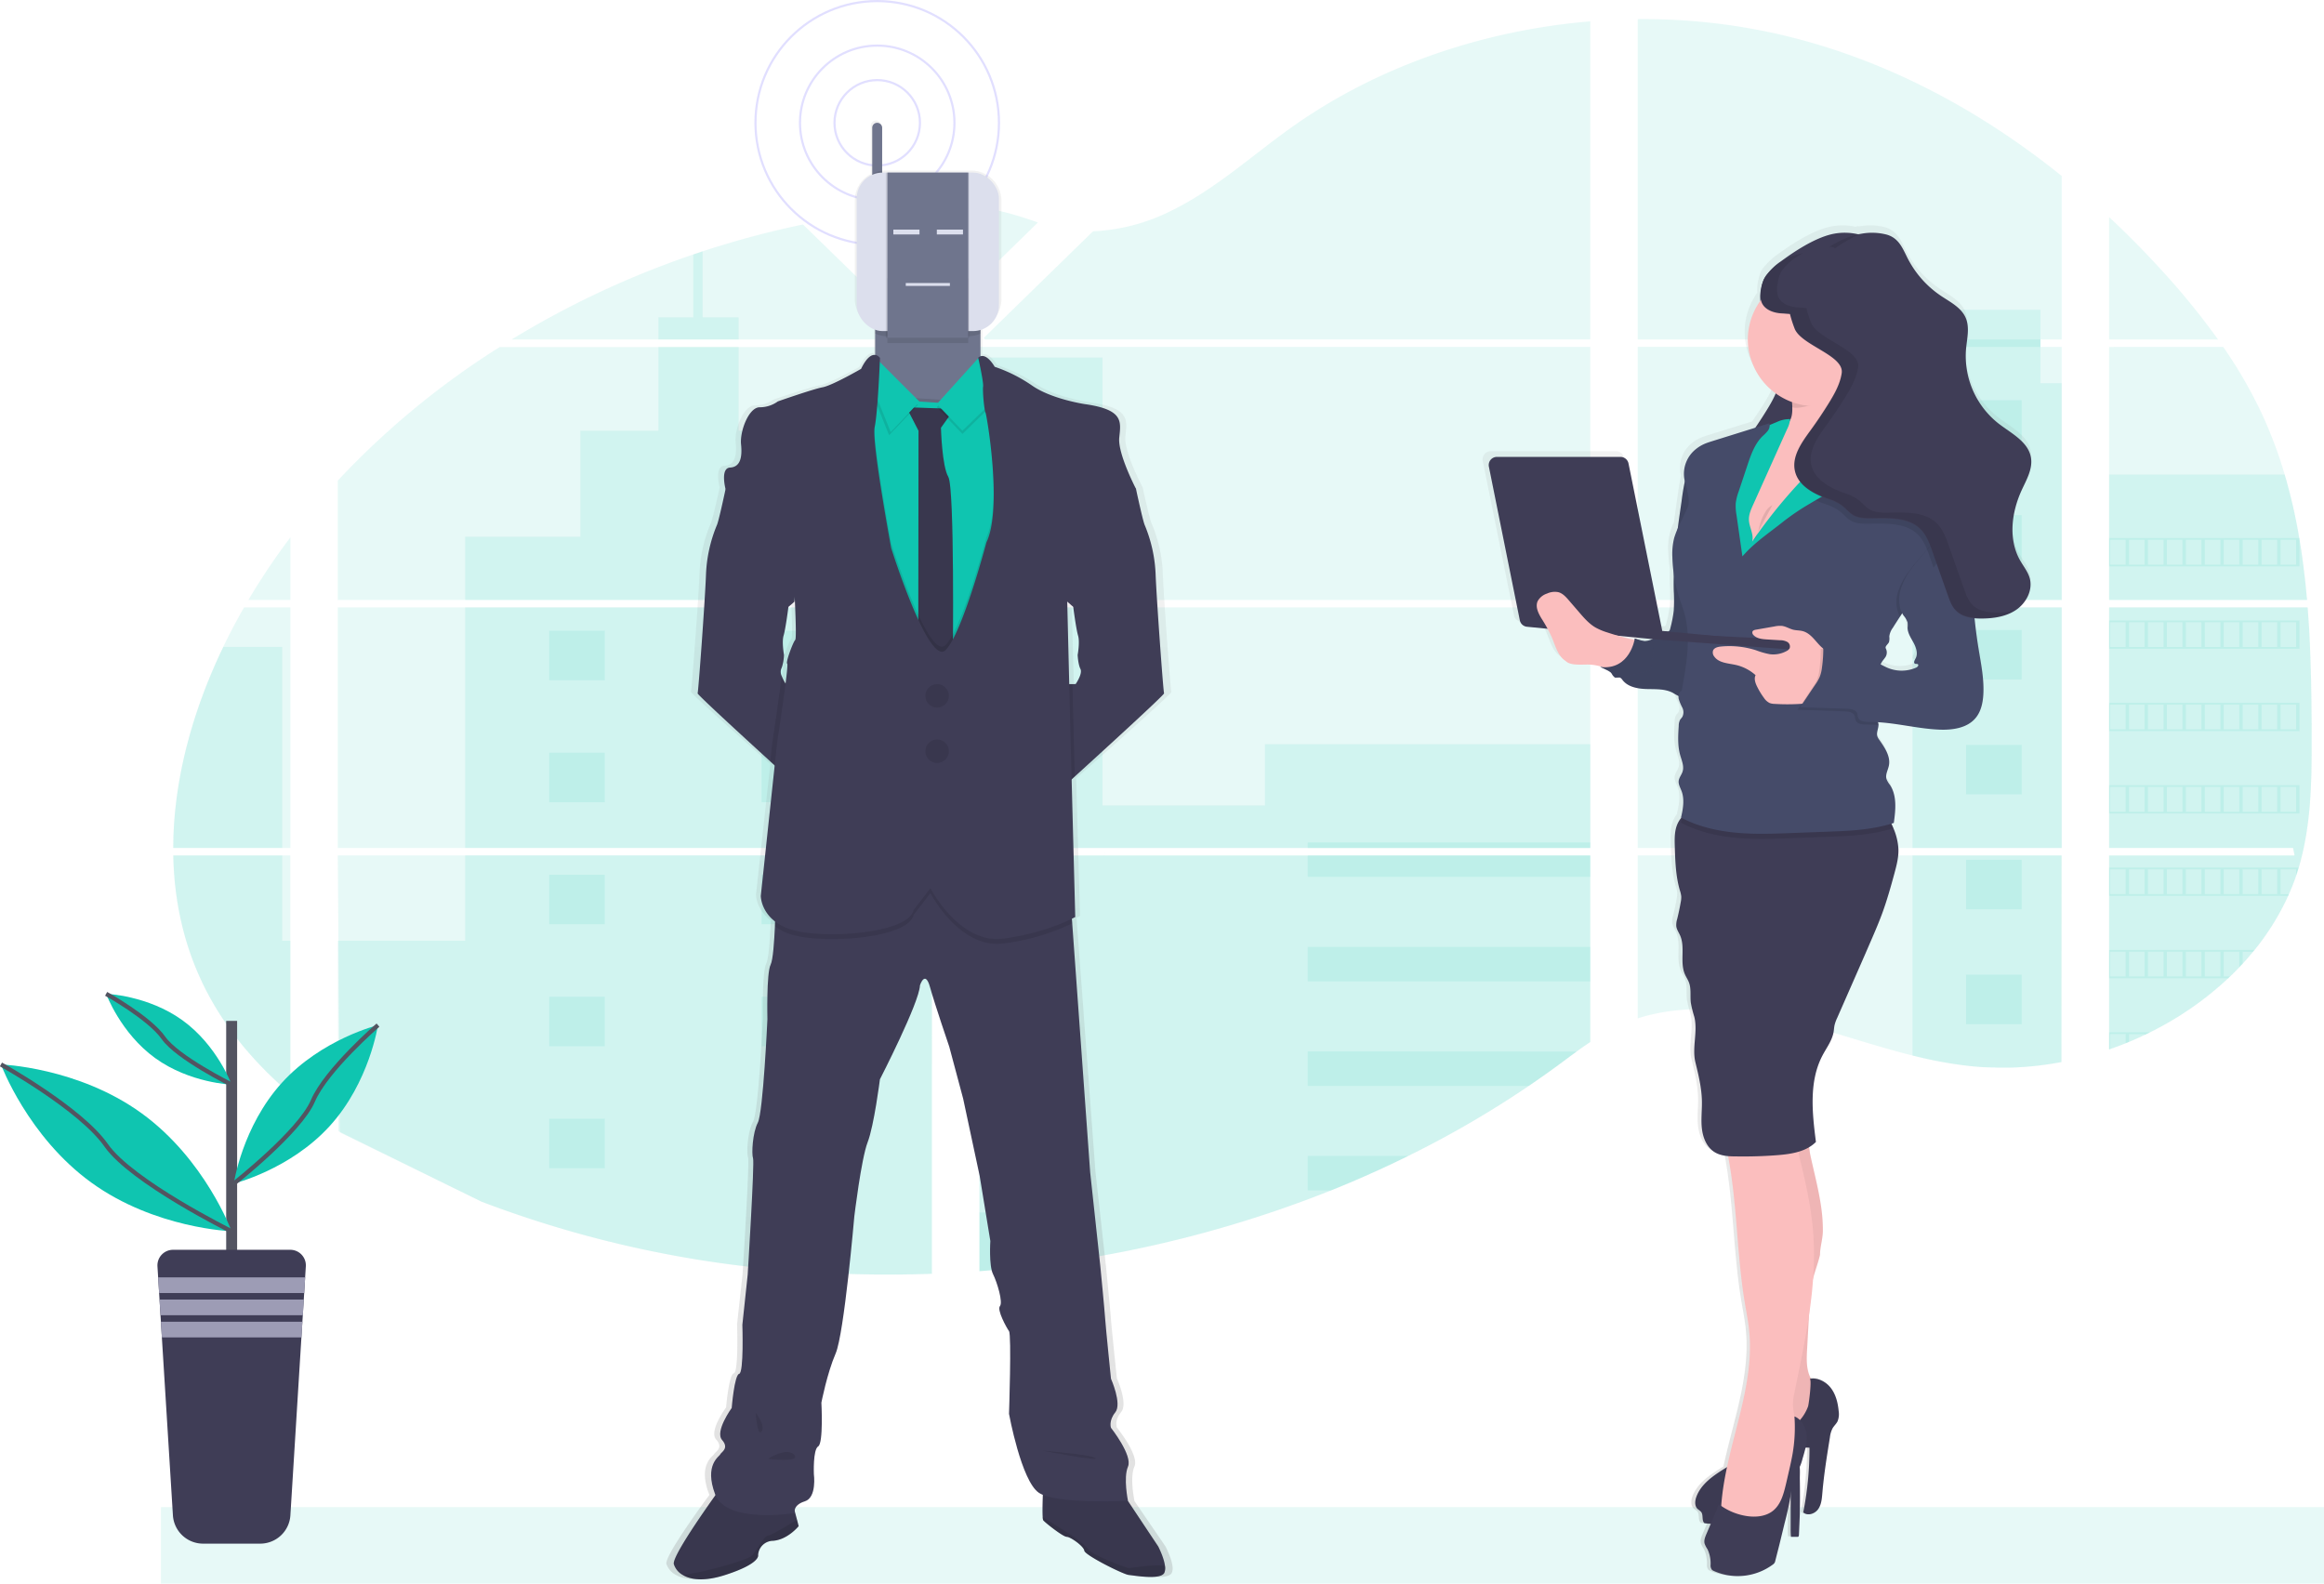<svg xmlns="http://www.w3.org/2000/svg" xmlns:xlink="http://www.w3.org/1999/xlink" data-name="Layer 1" width="1076.4" height="733.47" viewBox="0 0 1076.4 733.47"><defs><linearGradient id="bc224463-365b-4973-a542-782a8bb75c72-863" x1="487.42" y1="814.54" x2="487.42" y2="138.95" gradientUnits="userSpaceOnUse"><stop offset="0" stop-color="gray" stop-opacity="0.25"/><stop offset="0.54" stop-color="gray" stop-opacity="0.12"/><stop offset="1" stop-color="gray" stop-opacity="0.1"/></linearGradient><linearGradient id="f10c32a2-f99a-4cbc-971d-c4e860c06767-864" x1="875.73" y1="813.03" x2="875.73" y2="187.56" gradientTransform="matrix(-1, 0, 0, 1, 1751.04, 0)" xlink:href="#bc224463-365b-4973-a542-782a8bb75c72-863"/></defs><title>robotics</title><path d="M1130.38,364.35h-91.94V475.79h85.22c.22,1.15.44,2.3.68,3.45h-85.9v89.85l.43-.14c2.43-.85,4.84-1.75,7.23-2.72l1.55-.62q3.66-1.53,7.23-3.23c.84-.39,1.68-.8,2.51-1.22a150,150,0,0,0,36.17-25c.31-.26.6-.55.89-.82,1.46-1.41,2.9-2.85,4.3-4.32.52-.54,1-1.08,1.54-1.64,1.65-1.79,3.24-3.64,4.79-5.5.23-.28.45-.56.68-.82A115.92,115.92,0,0,0,1121.34,498c.13-.26.24-.55.36-.82,1.26-2.82,2.39-5.68,3.37-8.59.41-1.22.81-2.45,1.16-3.68.13-.37.23-.74.34-1.1,5.09-17.84,5.68-36.4,5.68-54.85q0-3.23,0-6.45c0-7.45-.11-14.95-.24-22.44,0-1.94-.1-3.88-.14-5.83-.13-4.94-.3-9.9-.54-14.84-.06-1.37-.13-2.75-.21-4.11,0-.79-.08-1.58-.14-2.37Q1130.71,368.61,1130.38,364.35Z" transform="translate(-61.56 -83.02)" fill="#0fc5b0" opacity="0.1"/><path d="M1038.44,240.27h50.44a343.41,343.41,0,0,0-26.83-32.84c-7.49-8.18-15.37-16.16-23.61-23.84Z" transform="translate(-61.56 -83.02)" fill="#0fc5b0" opacity="0.1"/><path d="M1038.44,243.72V360.9h91.65c0-.34,0-.69-.09-1-.08-.93-.16-1.85-.25-2.77-.09-1.08-.21-2.17-.32-3.25s-.25-2.35-.39-3.52-.26-2.35-.41-3.52-.29-2.34-.45-3.5-.31-2.33-.48-3.49c-.14-1-.28-1.93-.43-2.89-.21-1.37-.43-2.73-.66-4.09,0-.2-.07-.41-.1-.6a253.15,253.15,0,0,0-6.75-29.42A201.46,201.46,0,0,0,1108.39,273a215,215,0,0,0-17.1-29.29Z" transform="translate(-61.56 -83.02)" fill="#0fc5b0" opacity="0.1"/><path d="M820.1,364.35V475.79h196.38V364.35Zm0,114.88V554.7c22.86-7.31,49-4.35,72.7,1.65,18.35,4.65,36.23,11,54.55,15.55a198.26,198.26,0,0,0,24.87,4.7l2.06.23,3,.27,3,.22a1.67,1.67,0,0,1,.31,0c.44,0,.89,0,1.34.06l.46,0c.54,0,1.08.06,1.62.06h0c.77,0,1.55,0,2.33.07h1c.77,0,1.55,0,2.33,0l1.71,0,1.38,0c.59,0,1.17,0,1.75-.06.94,0,1.88-.08,2.83-.14h0l1.75-.12c.72,0,1.45-.1,2.16-.17,1.53-.12,3-.27,4.55-.46.6-.07,1.21-.14,1.81-.23l.89-.11c1.51-.2,3-.43,4.51-.69,1.11-.17,2.22-.37,3.34-.58V479.23Zm146.06-239v3.44H820.1V360.9h196.38V243.71h-9.85v-3.44h9.85V164.54c-38.2-30.78-82.85-54.88-132.58-66a282.59,282.59,0,0,0-63.8-6.66V240.27Zm-449-.66.69.66H798.13V92.91c-49.9,4.15-98.56,20.91-137.79,48.68-18.85,13.33-35.78,29.14-56.93,39.36a89.15,89.15,0,0,1-35.6,9.2Zm-1.93-60.44v33.35l27.08-26.43C532.24,182.57,524.3,180.2,515.19,179.17Zm-.9,419.56.9,0V671.8q15.33-1.15,30.54-3.14A547.36,547.36,0,0,0,678,634.4h0q6.84-2.76,13.58-5.67,4.49-2,8.93-4,6.66-3.06,13.22-6.29A463.75,463.75,0,0,0,769.62,586c1.11-.76,2.23-1.52,3.33-2.29q3.31-2.3,6.59-4.64c1.09-.79,2.18-1.57,3.26-2.37l2.25-1.66c2.24-1.67,4.47-3.34,6.73-5h0c2.09-1.5,4.2-3,6.34-4.4v-86.4H572.94c.16-.5.31-1,.48-1.53-.18.51-.34,1-.49,1.53H515.19V598.67Zm.9-355V360.9H798.13V243.71Zm0,120.64V475.79H798.13V364.35ZM458.67,182.56l34.56,33.73V179Q475.86,180.08,458.67,182.56ZM218,364.35V475.79H493.23V364.35Zm66.52,275.24a511.15,511.15,0,0,0,129.73,30.78l.19,0q12.58,1.33,25.25,2.06l.31,0h0c17.69,1,35.45,1.23,53.18.57V479.23H218l1,128.32M141.79,475.79h54.28V364.35H174.6c-2.23,3.91-4.39,7.86-6.44,11.85-1.1,2.13-2.17,4.29-3.21,6.45C150.82,412,141.84,444.22,141.79,475.79Zm0,3.44c.44,22.64,5.54,44.87,16.73,65.4,9.3,17,22.22,32,37.51,45V479.23ZM176.61,360.9h19.46v-29A310.66,310.66,0,0,0,176.61,360.9ZM298.5,240.27H486.74l.68-.66-1-1h0L433.49,187A427.49,427.49,0,0,0,387,199.43c-1.44.47-2.88,1-4.31,1.45A422,422,0,0,0,298.5,240.27ZM218,305.64V360.9H459.38l0,0,0,0h33.83v-114l-3.86-3.14H293A378.08,378.08,0,0,0,218,305.64Z" transform="translate(-61.56 -83.02)" fill="#0fc5b0" opacity="0.1"/><path d="M1038.44,302.83V360.9h91.65c0-.34,0-.69-.09-1-.08-.93-.16-1.85-.25-2.77-.09-1.08-.21-2.17-.32-3.25s-.25-2.35-.39-3.52-.26-2.35-.41-3.52-.29-2.34-.45-3.5-.31-2.33-.48-3.49c-.14-1-.28-1.93-.43-2.89-.21-1.37-.43-2.73-.66-4.09,0-.2-.07-.41-.1-.6a253.15,253.15,0,0,0-6.75-29.42Z" transform="translate(-61.56 -83.02)" fill="#0fc5b0" opacity="0.1"/><path d="M1130.38,364.35h-91.94V475.79h85.22c.22,1.15.44,2.3.68,3.45h-85.9v89.85l.43-.14c2.43-.85,4.84-1.75,7.23-2.72l1.55-.62q3.66-1.53,7.23-3.23c.84-.39,1.68-.8,2.51-1.22a150,150,0,0,0,36.17-25c.31-.26.6-.55.89-.82,1.46-1.41,2.9-2.85,4.3-4.32.52-.54,1-1.08,1.54-1.64,1.65-1.79,3.24-3.64,4.79-5.5.23-.28.45-.56.68-.82A115.92,115.92,0,0,0,1121.34,498c.13-.26.24-.55.36-.82,1.26-2.82,2.39-5.68,3.37-8.59.41-1.22.81-2.45,1.16-3.68.13-.37.23-.74.34-1.1,5.09-17.84,5.68-36.4,5.68-54.85q0-3.23,0-6.45c0-7.45-.11-14.95-.24-22.44,0-1.94-.1-3.88-.14-5.83-.13-4.94-.3-9.9-.54-14.84-.06-1.37-.13-2.75-.21-4.11,0-.79-.08-1.58-.14-2.37Q1130.71,368.61,1130.38,364.35Z" transform="translate(-61.56 -83.02)" fill="#0fc5b0" opacity="0.1"/><polygon points="885.8 177.48 885.8 277.89 954.93 277.89 954.93 177.48 945.08 177.48 945.08 143.48 904.61 143.48 904.61 177.48 885.8 177.48" fill="#0fc5b0" opacity="0.1"/><rect x="885.8" y="281.33" width="69.13" height="111.44" fill="#0fc5b0" opacity="0.1"/><path d="M1016.49,479.24H947.36V571.9a199.92,199.92,0,0,0,24.86,4.7l2.07.23,3,.27c1,.08,2,.16,3,.22l.31,0c.44,0,.89,0,1.34.06l.46,0c.54,0,1.09.05,1.63.06h0c.78,0,1.55,0,2.33.06h1c.77,0,1.54,0,2.33,0l1.7,0c.46,0,.93,0,1.39,0l1.75-.06c.93,0,1.88-.08,2.82-.14h0l1.74-.12,2.17-.17c1.52-.12,3-.28,4.54-.46l1.81-.23.89-.11c1.51-.2,3-.43,4.51-.69,1.12-.17,2.23-.38,3.35-.58Z" transform="translate(-61.56 -83.02)" fill="#0fc5b0" opacity="0.1"/><rect x="453.64" y="165.62" width="57.01" height="112.26" fill="#0fc5b0" opacity="0.1"/><polygon points="453.64 281.33 453.64 392.77 736.58 392.77 736.58 344.71 585.87 344.71 585.87 373.06 510.64 373.06 510.64 281.33 453.64 281.33" fill="#0fc5b0" opacity="0.1"/><path d="M514.29,598.73l.9,0V671.8q15.33-1.15,30.54-3.14a547,547,0,0,0,132.33-34.27q18.23-7.3,35.73-15.94A466.71,466.71,0,0,0,769.63,586q6.68-4.53,13.17-9.29c3-2.2,6-4.46,9-6.64,2.09-1.51,4.2-3,6.35-4.41V479.24H573c.16-.52.31-1,.47-1.54-.17.51-.33,1-.48,1.54H515.19V598.68Z" transform="translate(-61.56 -83.02)" fill="#0fc5b0" opacity="0.1"/><path d="M366.52,240.27h37.14V230H387V199.43c-1.44.48-2.89,1-4.32,1.45V230H366.52Z" transform="translate(-61.56 -83.02)" fill="#0fc5b0" opacity="0.1"/><path d="M277,360.9H459.39l-.06,0,.08,0h33.82V248.64h-9.58v83h-43.8V282.51H403.66V243.72H366.52v38.79H330.35v49.11H277Z" transform="translate(-61.56 -83.02)" fill="#0fc5b0" opacity="0.1"/><path d="M277,364.35V475.79H493.23V364.35Zm7.55,275.24a511.15,511.15,0,0,0,129.73,30.78l.19,0q12.58,1.33,25.25,2.06l.31,0h0c17.69,1,35.45,1.23,53.18.57V479.23H277v39.51H218l.31,88.22" transform="translate(-61.56 -83.02)" fill="#0fc5b0" opacity="0.1"/><path d="M192.26,479.24H141.83c.44,22.63,5.55,44.85,16.74,65.38,9.29,17.06,22.22,32,37.5,45V518.74h-3.81Z" transform="translate(-61.56 -83.02)" fill="#0fc5b0" opacity="0.1"/><path d="M141.8,475.79h50.46V382.65H165C150.83,412,141.84,444.23,141.8,475.79Z" transform="translate(-61.56 -83.02)" fill="#0fc5b0" opacity="0.1"/><rect x="453.64" y="196.83" width="30.54" height="35.2" fill="#0fc5b0" opacity="0.1"/><rect x="453.64" y="269.78" width="30.54" height="8.1" fill="#0fc5b0" opacity="0.1"/><rect x="453.64" y="281.33" width="30.54" height="23.65" fill="#0fc5b0" opacity="0.1"/><rect x="453.64" y="342.74" width="30.54" height="35.2" fill="#0fc5b0" opacity="0.1"/><rect x="453.64" y="415.7" width="30.54" height="35.2" fill="#0fc5b0" opacity="0.1"/><path d="M515.19,598.68l-.9.05.9,0v8.17h30.54V571.67H515.19Z" transform="translate(-61.56 -83.02)" fill="#0fc5b0" opacity="0.1"/><path d="M515.19,644.61V671.8q15.33-1.15,30.54-3.14v-24Z" transform="translate(-61.56 -83.02)" fill="#0fc5b0" opacity="0.1"/><rect x="605.7" y="390.19" width="130.88" height="2.58" fill="#0fc5b0" opacity="0.1"/><rect x="605.7" y="396.22" width="130.88" height="9.91" fill="#0fc5b0" opacity="0.1"/><rect x="605.7" y="438.61" width="130.88" height="15.94" fill="#0fc5b0" opacity="0.1"/><path d="M667.25,570V586H769.63q6.68-4.53,13.17-9.29c3-2.2,6-4.45,9-6.64Z" transform="translate(-61.56 -83.02)" fill="#0fc5b0" opacity="0.1"/><path d="M667.25,618.45v15.94h10.81q18.24-7.3,35.73-15.94Z" transform="translate(-61.56 -83.02)" fill="#0fc5b0" opacity="0.1"/><rect x="414.29" y="375.15" width="25.76" height="22.91" transform="translate(792.78 690.19) rotate(-180)" fill="#0fc5b0" opacity="0.1"/><rect x="972.16" y="268.39" width="25.76" height="22.91" transform="translate(1908.53 476.68) rotate(-180)" fill="#0fc5b0" opacity="0.1"/><rect x="972.16" y="321.61" width="25.76" height="22.91" transform="translate(1908.53 583.12) rotate(-180)" fill="#0fc5b0" opacity="0.1"/><rect x="972.16" y="374.83" width="25.76" height="22.91" transform="translate(1908.53 689.55) rotate(-180)" fill="#0fc5b0" opacity="0.1"/><rect x="972.16" y="428.05" width="25.76" height="22.91" transform="translate(1908.53 795.99) rotate(-180)" fill="#0fc5b0" opacity="0.1"/><rect x="972.16" y="481.27" width="25.76" height="22.91" transform="translate(1908.53 902.43) rotate(-180)" fill="#0fc5b0" opacity="0.1"/><rect x="972.16" y="534.49" width="25.76" height="22.91" transform="translate(1908.53 1008.86) rotate(-180)" fill="#0fc5b0" opacity="0.1"/><rect x="315.93" y="375.15" width="25.76" height="22.91" transform="translate(596.06 690.19) rotate(-180)" fill="#0fc5b0" opacity="0.1"/><rect x="414.29" y="431.66" width="25.76" height="22.91" transform="translate(792.78 803.21) rotate(-180)" fill="#0fc5b0" opacity="0.1"/><rect x="315.93" y="431.66" width="25.76" height="22.91" transform="translate(596.06 803.21) rotate(-180)" fill="#0fc5b0" opacity="0.1"/><rect x="414.29" y="488.17" width="25.76" height="22.91" transform="translate(792.78 916.23) rotate(-180)" fill="#0fc5b0" opacity="0.1"/><rect x="315.93" y="488.17" width="25.76" height="22.91" transform="translate(596.06 916.23) rotate(-180)" fill="#0fc5b0" opacity="0.1"/><rect x="414.29" y="544.68" width="25.76" height="22.91" transform="translate(792.78 1029.26) rotate(-180)" fill="#0fc5b0" opacity="0.1"/><rect x="315.93" y="544.68" width="25.76" height="22.91" transform="translate(596.06 1029.26) rotate(-180)" fill="#0fc5b0" opacity="0.1"/><rect x="414.29" y="601.19" width="25.76" height="22.91" transform="translate(792.78 1142.28) rotate(-180)" fill="#0fc5b0" opacity="0.1"/><rect x="315.93" y="601.19" width="25.76" height="22.91" transform="translate(596.06 1142.28) rotate(-180)" fill="#0fc5b0" opacity="0.1"/><polygon points="378.5 589.46 378.5 574.68 352.74 574.68 352.74 587.36 378.5 589.46" fill="#0fc5b0" opacity="0.1"/><path d="M1038.44,332.24v13.11h88.17V332.24Zm79.39.83h7.23v11.46h-7.23Zm-8.78,0h7.23v11.46h-7.23Zm-8.76,0h7.23v11.46h-7.23Zm-8.78,0h7.23v11.46h-7.23Zm-8.77,0H1090v11.46h-7.23Zm-8.78,0h7.23v11.46H1074Zm-8.78,0h7.23v11.46h-7.23Zm-8.77,0h7.23v11.46h-7.23Zm-8.77,0h7.23v11.46h-7.23Zm-8.77,0h7.23v11.46h-7.23Z" transform="translate(-61.56 -83.02)" fill="#0fc5b0" opacity="0.1"/><path d="M1038.44,370.4v13.11h88.17V370.4Zm79.39.83h7.23v11.45h-7.23Zm-8.78,0h7.23v11.45h-7.23Zm-8.76,0h7.23v11.45h-7.23Zm-8.78,0h7.23v11.45h-7.23Zm-8.77,0H1090v11.45h-7.23Zm-8.78,0h7.23v11.45H1074Zm-8.78,0h7.23v11.45h-7.23Zm-8.77,0h7.23v11.45h-7.23Zm-8.77,0h7.23v11.45h-7.23Zm-8.77,0h7.23v11.45h-7.23Z" transform="translate(-61.56 -83.02)" fill="#0fc5b0" opacity="0.1"/><path d="M1038.44,408.56v13.1h88.17v-13.1Zm79.39.82h7.23v11.45h-7.23Zm-8.78,0h7.23v11.45h-7.23Zm-8.76,0h7.23v11.45h-7.23Zm-8.78,0h7.23v11.45h-7.23Zm-8.77,0H1090v11.45h-7.23Zm-8.78,0h7.23v11.45H1074Zm-8.78,0h7.23v11.45h-7.23Zm-8.77,0h7.23v11.45h-7.23Zm-8.77,0h7.23v11.45h-7.23Zm-8.77,0h7.23v11.45h-7.23Z" transform="translate(-61.56 -83.02)" fill="#0fc5b0" opacity="0.1"/><path d="M1038.44,446.71V459.8h88.17V446.71Zm79.39.81h7.23V459h-7.23Zm-8.78,0h7.23V459h-7.23Zm-8.76,0h7.23V459h-7.23Zm-8.78,0h7.23V459h-7.23Zm-8.77,0H1090V459h-7.23Zm-8.78,0h7.23V459H1074Zm-8.78,0h7.23V459h-7.23Zm-8.77,0h7.23V459h-7.23Zm-8.77,0h7.23V459h-7.23Zm-8.77,0h7.23V459h-7.23Z" transform="translate(-61.56 -83.02)" fill="#0fc5b0" opacity="0.1"/><path d="M1038.44,484.85V498h82.9c.12-.26.24-.55.35-.82h-3.86V485.68h7.23v2.86c.42-1.22.82-2.45,1.17-3.69Zm70.61.83h7.23v11.45h-7.23Zm-8.76,0h7.23v11.45h-7.23Zm-8.78,0h7.23v11.45h-7.23Zm-8.77,0H1090v11.45h-7.23Zm-8.78,0h7.23v11.45H1074Zm-8.78,0h7.23v11.45h-7.23Zm-8.77,0h7.23v11.45h-7.23Zm-8.77,0h7.23v11.45h-7.23Zm-8.77,0h7.23v11.45h-7.23Z" transform="translate(-61.56 -83.02)" fill="#0fc5b0" opacity="0.1"/><path d="M1038.44,523v13.1h55.11c.32-.27.6-.55.89-.82h-2.93V523.83h7.23V531l1.55-1.65v-5.5h4.79c.23-.28.45-.56.68-.82Zm44.3.82H1090v11.46h-7.23Zm-8.78,0h7.23v11.46H1074Zm-8.78,0h7.23v11.46h-7.23Zm-8.77,0h7.23v11.46h-7.23Zm-8.77,0h7.23v11.46h-7.23Zm-8.77,0h7.23v11.46h-7.23Z" transform="translate(-61.56 -83.02)" fill="#0fc5b0" opacity="0.1"/><path d="M1038.44,561.16v7.93l.43-.14v-7h7.23v4.26l1.54-.64V562h7.23v.4c.85-.39,1.69-.8,2.52-1.22Z" transform="translate(-61.56 -83.02)" fill="#0fc5b0" opacity="0.1"/><path d="M459.35,360.92l0,0h0Zm54.94,237.81.9,0v0Zm58.64-119.5h0c.16-.5.31-1,.48-1.53C573.24,478.21,573.08,478.73,572.93,479.23ZM459.35,360.92l0,0h0ZM966.16,240.27v3.44h40.47v-3.44ZM514.29,598.73l.9,0v0Zm58.64-119.5h0c.16-.5.31-1,.48-1.53C573.24,478.21,573.08,478.73,572.93,479.23ZM459.35,360.92l0,0h0Zm54.94,237.81.9,0v0Zm58.64-119.5h0c.16-.5.31-1,.48-1.53C573.24,478.21,573.08,478.73,572.93,479.23Z" transform="translate(-61.56 -83.02)" fill="#0fc5b0" opacity="0.1"/><rect x="74.53" y="698.04" width="1001.87" height="35.42" fill="#0fc5b0" opacity="0.1"/><rect x="104.76" y="472.85" width="5.07" height="114.02" fill="#535461"/><path d="M203.21,669.54l-.32,5.14-.44,7.25-.19,3-.45,7.25-.19,3-.45,7.24-5.11,82.45A14,14,0,0,1,182.13,798H155.58a14,14,0,0,1-13.93-13.1l-5.12-82.45-.44-7.24-.19-3-.46-7.25-.18-3-.45-7.25-.32-5.14a7.23,7.23,0,0,1,7.22-7.67H196A7.21,7.21,0,0,1,203.21,669.54Z" transform="translate(-61.56 -83.02)" fill="#3f3d56"/><polygon points="141.34 591.66 140.89 598.91 73.7 598.91 73.26 591.66 141.34 591.66" fill="#9d9cb5"/><polygon points="140.71 601.93 140.26 609.19 74.34 609.19 73.89 601.93 140.71 601.93" fill="#9d9cb5"/><polygon points="140.06 612.21 139.62 619.46 74.98 619.46 74.53 612.21 140.06 612.21" fill="#9d9cb5"/><path d="M127.08,598.61c29.49,21.33,41.77,54.71,41.77,54.71s-35.54-1.22-65-22.56S62,576.05,62,576.05,97.58,577.27,127.08,598.61Z" transform="translate(-61.56 -83.02)" fill="#0fc5b0"/><path d="M62,576.05s36.89,20.48,48.72,37.43,58.09,39.84,58.09,39.84" transform="translate(-61.56 -83.02)" fill="none" stroke="#535461" stroke-miterlimit="10" stroke-width="2"/><path d="M146.11,555.62c16.06,11.61,22.74,29.78,22.74,29.78s-19.34-.67-35.4-12.28-22.73-29.78-22.73-29.78S130.06,544,146.11,555.62Z" transform="translate(-61.56 -83.02)" fill="#0fc5b0"/><path d="M110.72,543.34s20.07,11.15,26.52,20.37,31.61,21.69,31.61,21.69" transform="translate(-61.56 -83.02)" fill="none" stroke="#535461" stroke-miterlimit="10" stroke-width="2"/><path d="M192.18,584.47c-18.44,20.27-22.34,46.75-22.34,46.75s26-6.38,44.44-26.65,22.34-46.74,22.34-46.74S210.62,564.2,192.18,584.47Z" transform="translate(-61.56 -83.02)" fill="#0fc5b0"/><path d="M236.62,557.83s-24,20.77-30.13,35.09-36.65,38.3-36.65,38.3" transform="translate(-61.56 -83.02)" fill="none" stroke="#535461" stroke-miterlimit="10" stroke-width="2"/><circle cx="406.3" cy="56.89" r="19.79" fill="none" stroke="#6c63ff" stroke-miterlimit="10" opacity="0.2"/><circle cx="406.3" cy="56.89" r="35.77" fill="none" stroke="#6c63ff" stroke-miterlimit="10" opacity="0.2"/><circle cx="406.3" cy="56.89" r="56.39" fill="none" stroke="#6c63ff" stroke-miterlimit="10" opacity="0.2"/><path d="M604.58,808.24c-.53-3.94-3.24-9-3.24-9l-14.47-21.15H587s-2.29-10.63,0-15.83-8.14-18.06-8.14-18.06-1.27-3.22,2-7.18-2-15.58-2-15.58-2.55-24.25-2.8-28-2.29-24.24-2.29-24.24l-4.84-43.55-8.6-115.4-.16-2.16c1.07-.51,1.63-.83,1.63-.83L560,443.49l1.49-1.31c13-11.47,42.91-38,42.62-38.61-.39-.74-3.63-44.35-4-55.3A64.71,64.71,0,0,0,595,325.64c-.75-1.46-2.91-11-3.81-15.08l-.39-1.81s-8.78-16.33-8-23.75,2.29-13-16.42-15.59c0,0-15.78-2.29-25.07-8.54a72.68,72.68,0,0,0-17.94-8.78s-3.44-6-6.79-4.84V234.51a13.87,13.87,0,0,0,8.81-12.76V175.86A14.06,14.06,0,0,0,511.14,162H471.35v0a13.92,13.92,0,0,0-1.72.15v-21a2.23,2.23,0,0,0-.7-1.62,2.38,2.38,0,0,0-1.67-.68,2.34,2.34,0,0,0-2.37,2.3v22.49a13.79,13.79,0,0,0-7.41,12.12v45.89a13.87,13.87,0,0,0,8.8,12.76v12.11c-1.61-.19-4,.92-6.72,6.46,0,0-13.62,7.67-18.33,8.54s-21.38,6.55-21.38,6.55a15,15,0,0,1-8.65,2.72c-5.22,0-9.55,11.14-8.91,17.2s-.39,10.51-5.22,10.76-2.19,9.93-2.17,10c-.06.27-.22,1-.45,2.06-.94,4.23-3,13.3-3.72,14.72a64.47,64.47,0,0,0-5.16,22.63c-.38,11-3.63,54.56-4,55.3-.24.49,20.26,18.8,34.69,31.59l2.08,1.84-6.63,60.53s0,6.78,6.82,11.86c0,.69,0,1.42-.08,2.16-.29,7-.87,15.65-2,17.9-2,4-1.53,25.23-1.53,25.23s-2,43.31-4.58,48-3.06,14.6-2.29,16.58-2.55,53.94-2.55,53.94l-2.55,23.25s.77,22.27-1.52,22.77-3.57,15.83-3.57,15.83-8.14,10.89-4.58,14.85-.53,5.69-.9,6.68-7.76,4.7-2.41,18.55c.05.14.12.26.18.39-5,6.77-20.87,28.69-19.91,32a8.91,8.91,0,0,0,4.24,5c3.73,2.18,10.14,3.19,20.32,0,16.93-5.32,15.66-9.16,15.66-9.16s.13-6.18,7.13-6.68,12.22-6.8,12.22-6.8l-.82-3-1.13-4.13c.14-1.23,1-3.25,4.87-4.4,5.86-1.73,4.33-12.61,4.33-12.61s-.51-11.39,2-12.87,1.52-20.29,1.52-20.29,2.81-13.61,6.88-22.77,8.91-63.58,8.91-63.58,3.3-26.72,6.36-34.39,5.86-29.2,5.86-29.2,18.84-35.63,19.09-43.55c0,0,2.44-7.42,4.79.75s9.21,27.71,9.21,27.71l6.62,24,7.89,35.87,5.09,30.19S520.53,669,522.56,673s4.84,13.11,3.31,14.85,3.06,9.89,4.33,11.62,0,38.36,0,38.36,5.85,31.17,14.25,36.61a11.1,11.1,0,0,0,1.86.94c-.12,3.38-.24,7.9-.08,10.26a4,4,0,0,0,.26,1.55c.76,1,9.42,7.66,11.2,7.66s8.14,4.34,8.4,6.44,18.61,11,21.2,11.26,15.2,2.47,17-1A5.6,5.6,0,0,0,604.58,808.24ZM559.5,362.39l1.31,1.1s1.33,10.21,2.29,13.26-.19,9-.19,9,.19,4.27,1.33,6.49S562,399.3,562,399.3H558.9l-1-38.22Zm-137.84,33a4.18,4.18,0,0,1-.2-3.15,9.29,9.29,0,0,0,.65-1.74,26,26,0,0,0,.69-4.75.18.18,0,0,0,0-.05c-.1-.58-1.08-6-.18-9s2.29-13.26,2.29-13.26l.87-.73,2-1.68s.06-.64.14-1.69c.43,9,.77,18.84.22,19.38-1,1-4.71,10.64-3.82,11,.29.12-.11,4-.78,9.18A18.4,18.4,0,0,1,421.66,395.4Z" transform="translate(-61.56 -83.02)" fill="url(#bc224463-365b-4973-a542-782a8bb75c72-863)"/><path d="M470.15,142.2v30.33a2.3,2.3,0,0,1-4.6,0V142.2a2.3,2.3,0,0,1,2.3-2.3,2.32,2.32,0,0,1,2.3,2.3Z" transform="translate(-61.56 -83.02)" fill="#6f758d"/><path d="M515.69,223.28v47.13a14.25,14.25,0,0,1-14.21,14.21H481.12a14.25,14.25,0,0,1-14.22-14.21V223.28a14.26,14.26,0,0,1,14.22-14.21h20.36a14.25,14.25,0,0,1,14.21,14.21Z" transform="translate(-61.56 -83.02)" fill="#6f758d"/><path d="M435.63,399.89l-3.89,48s-5.84-5.29-13.4-12.19c-14-12.77-33.9-31.06-33.67-31.54.37-.74,3.52-44.29,3.89-55.22a66.29,66.29,0,0,1,5-22.61c.7-1.41,2.7-10.46,3.61-14.69.29-1.32.46-2.17.46-2.17l6.49-2.6s27.24,30.39,27.24,30.95-1.85,23.9-1.85,23.9l-1.94,1.69-.84.72s-1.3,10.2-2.23,13.25c-.87,2.9.08,8.37.18,8.94v.05a26.39,26.39,0,0,1-.68,4.74,9.68,9.68,0,0,1-.62,1.75,4.3,4.3,0,0,0,.19,3.14,19.06,19.06,0,0,0,2,3.9Z" transform="translate(-61.56 -83.02)" fill="#3f3d56"/><path d="M600.72,404.15c.29.58-28.77,27.1-41.36,38.55l-5.71,5.18-3.89-48h10s3.34-4.82,2.23-7-1.3-6.49-1.3-6.49,1.11-5.93.19-9-2.23-13.25-2.23-13.25L557.38,363l-1.51-1.32S554,338.37,554,337.81s27.24-30.95,27.24-30.95l6.48,2.6s.15.7.38,1.81c.88,4,3,13.6,3.7,15.05a66.12,66.12,0,0,1,5,22.61C597.2,359.86,600.35,403.41,600.72,404.15Z" transform="translate(-61.56 -83.02)" fill="#3f3d56"/><path d="M600.84,811.51c-1.73,3.46-14,1.24-16.48,1s-20.33-9.15-20.58-11.24-6.43-6.43-8.15-6.43-10.13-6.67-10.88-7.66a4.19,4.19,0,0,1-.25-1.54c-.26-4.06.25-14.52.25-14.52l35.83,2L598,799.28s2.62,5,3.14,9A5.79,5.79,0,0,1,600.84,811.51Z" transform="translate(-61.56 -83.02)" fill="#3f3d56"/><path d="M600.84,811.51c-1.73,3.46-14,1.24-16.48,1s-20.33-9.15-20.58-11.24-6.43-6.43-8.15-6.43-10.13-6.67-10.88-7.66a4.19,4.19,0,0,1-.25-1.54c-.26-4.06.25-14.52.25-14.52l35.83,2L598,799.28s2.62,5,3.14,9A5.79,5.79,0,0,1,600.84,811.51Z" transform="translate(-61.56 -83.02)" opacity="0.1"/><path d="M600.84,811.51c-1.73,3.46-14,1.24-16.48,1s-20.33-9.15-20.58-11.24-6.43-6.43-8.15-6.43-10.13-6.67-10.88-7.66a4.19,4.19,0,0,1-.25-1.54L556.12,793s7.41,4.7,9.39,7.54,17.56,8.65,18.85,8.76c1,.1,11.2-1.86,16.78-1A5.79,5.79,0,0,1,600.84,811.51Z" transform="translate(-61.56 -83.02)" opacity="0.1"/><path d="M431.47,789.89s-5.07,6.3-11.86,6.79a7,7,0,0,0-6.92,6.67s1.24,3.84-15.19,9.15c-9.89,3.2-16.11,2.19-19.74,0a8.77,8.77,0,0,1-4.1-5c-1.11-3.95,20.75-34,20.75-34l19.89-1.24,14.21,6.43,2.17,8.13Z" transform="translate(-61.56 -83.02)" fill="#3f3d56"/><path d="M431.47,789.89s-5.07,6.3-11.86,6.79a7,7,0,0,0-6.92,6.67s1.24,3.84-15.19,9.15c-9.89,3.2-16.11,2.19-19.74,0a8.77,8.77,0,0,1-4.1-5c-1.11-3.95,20.75-34,20.75-34l19.89-1.24,14.21,6.43,2.17,8.13Z" transform="translate(-61.56 -83.02)" opacity="0.1"/><path d="M431.47,789.89s-5.07,6.3-11.86,6.79a7,7,0,0,0-6.92,6.67s1.24,3.84-15.19,9.15c-9.89,3.2-16.11,2.19-19.74,0,9.33-1,29.93-6.86,32-8.9,2.47-2.48,5.56-9.27,7.66-9.39,1.45-.09,8.85-4.55,13.29-7.31Z" transform="translate(-61.56 -83.02)" fill="none"/><path d="M431.47,789.89s-5.07,6.3-11.86,6.79a7,7,0,0,0-6.92,6.67s1.24,3.84-15.19,9.15c-9.89,3.2-16.11,2.19-19.74,0,9.33-1,29.93-6.86,32-8.9,2.47-2.48,5.56-9.27,7.66-9.39,1.45-.09,8.85-4.55,13.29-7.31Z" transform="translate(-61.56 -83.02)" opacity="0.1"/><path d="M584,762.34c-2.22,5.19,0,15.81,0,15.81s-33.11,1.74-41.26-3.7-13.84-36.57-13.84-36.57,1.23-36.56,0-38.3-5.68-9.88-4.2-11.6-1.24-10.88-3.21-14.83-1.24-15.32-1.24-15.32l-4.94-30.14-7.66-35.83-6.42-24s-6.67-19.52-8.94-27.68-4.65-.74-4.65-.74c-.24,7.91-18.53,43.49-18.53,43.49s-2.72,21.49-5.69,29.15-6.17,34.35-6.17,34.35-4.69,54.35-8.65,63.49S442,732.69,442,732.69s1,18.78-1.48,20.26-2,12.85-2,12.85,1.48,10.87-4.21,12.61-4.69,5.43-4.69,5.43S398,789,392.8,775.19s2-17.54,2.34-18.53,4.34-2.71.87-6.67,4.45-14.83,4.45-14.83,1.24-15.31,3.46-15.81,1.48-22.73,1.48-22.73l2.47-23.22s3.22-51.89,2.48-53.87-.25-11.86,2.22-16.55S417,555.05,417,555.05s-.5-21.25,1.48-25.2c1.12-2.24,1.68-10.85,2-17.88.2-5.35.26-9.79.26-9.79L448.4,491.8,484,480.44l29.9,14.32,43.73,8.4.55,7.55L566.49,626l4.7,43.49s2,20.5,2.23,24.2,2.71,27.93,2.71,27.93,5.19,11.61,2,15.56-2,7.17-2,7.17S586.26,757.15,584,762.34Z" transform="translate(-61.56 -83.02)" fill="#3f3d56"/><polygon points="470.6 181.72 459.24 384.2 397.46 371.23 385.23 290.06 397.34 181.1 406.46 182.27 422.55 184.32 438.48 185.31 455.74 183.38 470.6 181.72" opacity="0.1"/><polygon points="470.6 183.21 459.24 385.68 397.46 372.71 385.23 291.54 397.34 182.59 406.46 183.75 422.55 185.8 438.48 186.79 455.74 184.86 470.6 183.21" fill="#0fc5b0"/><path d="M481.38,271.66l22.24.74-6.25,8.75s.44,17.68,3.41,22.75,2.1,83.39,2.1,83.39L497,398.53l-10.13-12.6.12-103.4Z" transform="translate(-61.56 -83.02)" fill="#3f3d56"/><path d="M481.38,271.66l22.24.74-6.25,8.75s.44,17.68,3.41,22.75,2.1,83.39,2.1,83.39L497,398.53l-10.13-12.6.12-103.4Z" transform="translate(-61.56 -83.02)" opacity="0.1"/><polygon points="454.66 165.66 433.91 188.64 445.77 200.99 465.41 181.85 454.66 165.66" opacity="0.1"/><path d="M514.85,248.71l-19.39,21.46,11.86,12.36L527,263.38l-9.61-14.48A1.58,1.58,0,0,0,514.85,248.71Z" transform="translate(-61.56 -83.02)" fill="#0fc5b0"/><polygon points="425.14 187.53 404.14 166.53 402.16 177.52 411.8 201.61 425.14 187.53" opacity="0.1"/><polygon points="425.88 186.05 404.88 165.04 402.9 176.04 412.54 200.13 425.88 186.05" fill="#0fc5b0"/><path d="M558.15,510.71A102.37,102.37,0,0,1,526.22,520c-20.38,2.6-33.72-23.34-33.72-23.34l-7.78,10.13c-2.47,10.75-40.16,13.46-55.47,9.38a24.27,24.27,0,0,1-8.78-4.16c.2-5.35.26-9.79.26-9.79L448.4,491.8,484,480.44l29.9,14.32,43.73,8.4Z" transform="translate(-61.56 -83.02)" opacity="0.1"/><path d="M532.15,266.22,520.79,468.69l-61.77-13-12.23-81.16,12.11-109,9.12,1.16a110.57,110.57,0,0,1-1.34,11.81c-1.48,6.92,7.66,56.09,7.66,56.09s17.37,55.13,25.2,47.19,18.9-49.91,18.9-49.91c7.54-15.57.13-59.17-.43-60.1a17.65,17.65,0,0,1-.71-4Z" transform="translate(-61.56 -83.02)" opacity="0.1"/><path d="M558.84,422.86l.52,19.84-5.71,5.18-3.89-48h8.52Z" transform="translate(-61.56 -83.02)" opacity="0.1"/><path d="M424.69,386.31v.05a26.39,26.39,0,0,1-.68,4.74c0-.44,0-.69-.08-.72C423.57,390.22,424,388.41,424.69,386.31Z" transform="translate(-61.56 -83.02)" opacity="0.1"/><path d="M435.63,399.89l-3.89,48s-5.84-5.29-13.4-12.19l.9-8.5s3.19-20.9,4.35-31.2a19.06,19.06,0,0,0,2,3.9Z" transform="translate(-61.56 -83.02)" opacity="0.1"/><path d="M469.14,248.8s-3.7-5.43-8.76,5.07c0,0-13.22,7.66-17.79,8.52s-20.75,6.55-20.75,6.55a14.3,14.3,0,0,1-8.41,2.72c-5.06,0-9.26,11.11-8.64,17.17s-.37,10.5-5.07,10.75-2.1,10-2.1,10l31.26,35.83s2,33,1,34-4.58,10.62-3.71,11-4.7,36.82-4.7,36.82L413.93,498s0,11.85,15.32,15.93,53,1.36,55.47-9.39l7.78-10.13s13.34,26,33.72,23.35,33.36-10,33.36-10l-2.23-84.87-1.48-61.15,31.87-52.25s-8.52-16.31-7.78-23.72,2.23-13-15.93-15.57c0,0-15.32-2.28-24.34-8.52a69.38,69.38,0,0,0-17.42-8.77s-4.1-7.4-7.64-4.2c0,0,2.58,11.36,2.27,13.4s.55,11.06,1.11,12,8,44.53.43,60.1c0,0-11.07,42-18.9,49.9s-25.2-47.19-25.2-47.19-9.14-49.16-7.66-56.08S469.14,248.8,469.14,248.8Z" transform="translate(-61.56 -83.02)" fill="#3f3d56"/><circle cx="434.03" cy="322.31" r="5.44" fill="#3f3d56"/><circle cx="434.03" cy="347.94" r="5.44" fill="#3f3d56"/><circle cx="434.03" cy="322.31" r="5.44" opacity="0.1"/><circle cx="434.03" cy="347.94" r="5.44" opacity="0.1"/><path d="M544.43,754.93s22.31,1.73,24.54,3.46S544.43,754.93,544.43,754.93Z" transform="translate(-61.56 -83.02)" opacity="0.1"/><path d="M411.58,737.39s4.7,5.93,2.72,8.65S411.58,737.39,411.58,737.39Z" transform="translate(-61.56 -83.02)" opacity="0.1"/><path d="M417.26,758.74s8.65-5.68,12.11-1.9S417.26,758.74,417.26,758.74Z" transform="translate(-61.56 -83.02)" opacity="0.1"/><path d="M515.69,223.28v14.27a14.1,14.1,0,0,1-5.66,1.19H472.58a14,14,0,0,1-5.68-1.2V223.28a14.26,14.26,0,0,1,14.22-14.21h20.36A14.26,14.26,0,0,1,515.69,223.28Z" transform="translate(-61.56 -83.02)" opacity="0.1"/><path d="M470.15,162v10.54a2.3,2.3,0,0,1-4.6,0v-8.87A13.57,13.57,0,0,1,470.15,162Z" transform="translate(-61.56 -83.02)" opacity="0.1"/><rect x="396.8" y="79.94" width="65.88" height="73.41" rx="12" fill="#dcdfed"/><path d="M510,212v29.93H472.58V211.94a14.12,14.12,0,0,1,8.54-2.87h20.36A14.18,14.18,0,0,1,510,212Z" transform="translate(-61.56 -83.02)" opacity="0.1"/><rect x="410.27" y="79.94" width="38.61" height="76.55" opacity="0.1"/><rect x="411.02" y="79.94" width="37.45" height="76.55" fill="#6f758d"/><rect x="413.77" y="106.35" width="12.11" height="2.24" fill="#dcdfed"/><rect x="433.91" y="106.35" width="12.11" height="2.24" fill="#dcdfed"/><rect x="419.52" y="131.09" width="20.44" height="1.34" fill="#dcdfed"/><path d="M748.32,296.46,762.8,368a3.8,3.8,0,0,0,3.36,3l9.65.94a40.69,40.69,0,0,1,1.93,3.85c1.72,4,2.84,8.8,6.55,11.17,2,2,6.51,1.65,9.09,1.66a23.23,23.23,0,0,1,8,1.11,3.88,3.88,0,0,0-.9,0,34.73,34.73,0,0,1,4.86,2.4c.12.16.25.32.35.48.41.63.74,1.39,1.43,1.7-.2.4.75.41,2.27.2a1.66,1.66,0,0,1,.43.14,3.32,3.32,0,0,1,1,1.05c2.51,3.34,7.17,4.17,11.37,4.28s8.64-.18,12.34,1.81c.88.47,1.7,1.06,2.62,1.46a4.41,4.41,0,0,0,.05,1.31,23.09,23.09,0,0,0,1.68,4,4.79,4.79,0,0,1,.1,4.22c-.31.54-.81,1-1.13,1.5a6.1,6.1,0,0,0-.63,2.81c-.29,4.55-.57,9.19.67,13.57.72,2.55,1.94,5.2,1.14,7.72-.48,1.52-1.67,2.81-1.84,4.39s.83,3.24,1.42,4.83c1.39,3.77.63,8.29-.33,12.18a1.63,1.63,0,0,0,.19.09,11.62,11.62,0,0,0-1.74,2.75c-1.53,3.29-1.43,7.08-1.32,10.7.21,6.81.44,13.7,2.33,20.24a13.72,13.72,0,0,1,.66,2.87,11.54,11.54,0,0,1-.24,2.75c-.45,2.62-1,5.23-1.65,7.81a9,9,0,0,0-.43,3.43c.19,1.51,1.14,2.82,1.77,4.22,2.51,5.58-.19,12.45,2.25,18.06.58,1.33,1.43,2.53,1.93,3.89,1.1,3,.48,6.24.85,9.36a52.18,52.18,0,0,0,1.62,6.52c1.77,6.94-1.16,14.34.55,21.3,1.46,6,2.94,12,3,18.11.09,4.27-.5,8.54,0,12.78s2.26,8.61,5.89,10.87a14.37,14.37,0,0,0,6.31,1.86c4.3,22.37,4.05,45.43,7.79,67.92.75,4.54,1.67,9,2.13,13.63,2.13,21.4-5.86,42.17-10.37,63.32l-.72.44c-5.55,3.46-11.46,7.36-13.66,13.48-.68,1.89-.84,4.3.68,5.63a12.19,12.19,0,0,1,1.6,1.24c1.21,1.46.15,4.08,1.61,5.28a23.2,23.2,0,0,0,2.89.3q-1,2.38-2,4.77c-.61,1.41-1.23,2.95-.85,4.44a11.92,11.92,0,0,0,1.39,2.67,15.35,15.35,0,0,1,1.42,7.2,3.28,3.28,0,0,0,.63,2.31,3.05,3.05,0,0,0,.94.59,27.76,27.76,0,0,0,27.52-3,3.12,3.12,0,0,0,.94-.94,3.67,3.67,0,0,0,.27-.81c.63-2.59,1.27-5.18,1.9-7.77.08-.3.15-.61.23-.91.74-3.06,1.49-6.11,2.24-9.17,1-4.3,2.09-8.61,2.82-13,0,2.44,0,4.87,0,7.31l0,8.54a36.24,36.24,0,0,0,.13,3.77c1.05,0,2.1,0,3.15,0a.42.42,0,0,0,.4-.17,2.27,2.27,0,0,0,.2-1q.23-4.68.33-9.38c.13-5.48.15-11,.05-16.46,0-1.24.12-3.79-.08-5.5a27.36,27.36,0,0,0,1.28-3.73c.51-1.72,1-3.46,1.42-5.21a7.21,7.21,0,0,1,2,0,152.68,152.68,0,0,1-2.93,30.08c1.94,1.81,5.37.76,6.93-1.4s1.76-5,2-7.6c.73-8.68,2.13-17.29,3.54-25.89a11.94,11.94,0,0,1,1.25-4.25c.67-1.14,1.72-2,2.31-3.22a8.87,8.87,0,0,0,.54-4.8c-.36-3.79-1.3-7.65-3.62-10.69-2.18-2.85-5.8-4.79-9.35-4.37l-.22-.4c-2.06-4.13-1.85-9-1.59-13.56q.43-7.78.88-15.56c.85-5.72,1.52-11.44,1.92-17.17,1-3.68,2.35-7.26,3.25-11,0-3.63,1.29-7.41,1.33-11.14a73.69,73.69,0,0,0-.87-11.59c-1.14-7.88-3.2-15.59-4.91-23.35-.28-1.31-.46-2.7-.65-4.07a15.92,15.92,0,0,0,3.18-2.44c-1.75-13.6-3.34-28.2,3.1-40.32,1.91-3.58,4.52-7,5.19-11,.17-1,.22-2.06.43-3.07a17.65,17.65,0,0,1,1.25-3.46l12.74-28.85,2.06-4.64c2.21-5,4.42-10,6.31-15.17,2.22-6,4-12.23,5.67-18.42,1-3.71,2-7.49,1.93-11.33a28.15,28.15,0,0,0-2.37-9.88c-.3-.71-.62-1.41-1-2.11.39-.12.77-.21,1.15-.33.85-6.05,1.57-12.72-1.84-17.78a10,10,0,0,1-1.59-2.68c-.61-2.07.71-4.18,1.13-6.3.86-4.33-2.06-8.4-4.56-12.05a5.54,5.54,0,0,1-.88-1.62c-.46-1.66.55-3.51.57-5.19a2.93,2.93,0,0,0-.29-1.29c9.65.56,19.17,3.08,28.85,3.45,6.13.24,13-.72,16.89-5.4,2.49-3,3.38-6.95,3.62-10.81.44-7.11-1-14.19-2.2-21.22-.78-4.77-1.4-9.57-1.89-14.39,1,.09,2,.14,3,.14,5.73,0,11.69-.84,16.43-4s7.91-9.19,6.42-14.68c-.84-3.1-3-5.66-4.58-8.45-5.58-9.85-4-22.38.8-32.65,2.25-4.86,5.23-9.9,4.33-15.18-1.28-7.4-9.25-11.25-15.23-15.85a40,40,0,0,1-15.16-34.72c.46-4.87,1.79-10-.16-14.49-2.1-4.81-7.29-7.34-11.66-10.26a46.73,46.73,0,0,1-15.87-18.15c-2.23-4.56-4.07-8.74-9.33-10.3a27.42,27.42,0,0,0-12.93-.24l.88-.42c-.4.07-.8.15-1.18.24l-.62.17a28,28,0,0,0-12.22.07c-8.13,1.95-17,7.79-23.66,12.6a32.44,32.44,0,0,0-5.46,4.79c-.17.19-.36.36-.53.55a12.74,12.74,0,0,0-2,2.95,11.54,11.54,0,0,0-.77,2.44,20.66,20.66,0,0,0-.83,7.12c-.36.5-.71,1-1,1.53a31.24,31.24,0,0,0,8.26,42.07,55.63,55.63,0,0,1-4.23,7.86c-1.72,2.78-3.54,5.51-5.4,8.2l-20,6.2c-1.26.4-2.52.79-3.73,1.3a17.38,17.38,0,0,0-4.08,2.44,14.71,14.71,0,0,0-5.48,13.48c.09.52.21,1,.33,1.54-.6,3.06-1.06,6.17-1.52,9.26-.6,4.17-1.2,8.34-1.75,12.52a25.71,25.71,0,0,0-2.6,13.37,66.09,66.09,0,0,0,.73,8.32c-.07,2.45-.1,4.9,0,7.35a76.43,76.43,0,0,1,0,9.33,57.24,57.24,0,0,1-1.66,8.4,1.81,1.81,0,0,1-.74,1.27l-.23.06-1.34-.13-1.48-.17a4.7,4.7,0,0,0-.05-.63L813.72,295a3.8,3.8,0,0,0-3.74-3H752.05A3.79,3.79,0,0,0,748.32,296.46Zm183.52,92.11a7.84,7.84,0,0,1,.43-.93c.59-1,1.45-1.82,2-2.83a4.13,4.13,0,0,0,0-3.66c-.57-1,1-1.95,1.46-3a6.78,6.78,0,0,0,.15-2.59,8.18,8.18,0,0,1,1.63-4c1.1-1.74,2.21-3.46,3.34-5.18.33-.52.68-1,1-1.54a10.57,10.57,0,0,0,.61,1,9.21,9.21,0,0,1,1.84,3.18,14.53,14.53,0,0,1,0,2.47c0,2.56,1.62,4.81,2.85,7.07s2.13,5.09.85,7.32c-.45.78-1,2-.23,2.36.43.2,1,0,1.37.28.52.47-.19,1.26-.84,1.55a17.14,17.14,0,0,1-13.58,0C933.82,389.6,932.84,389.06,931.84,388.57Zm-123-13.38,16,1.57a8.73,8.73,0,0,1-4.27.88l-3.88-1.16s0,.26-.13.7c-.73-.19-1.47-.37-2.2-.54C812.49,376.2,810.65,375.71,808.82,375.19Z" transform="translate(-61.56 -83.02)" fill="url(#f10c32a2-f99a-4cbc-971d-c4e860c06767-864)"/><path d="M932.09,202A46.38,46.38,0,0,0,947.77,220c4.33,2.91,9.45,5.43,11.53,10.21,1.94,4.46.62,9.57.17,14.42a39.82,39.82,0,0,0,15,34.53c5.91,4.57,13.8,8.41,15.06,15.77.9,5.25-2,10.27-4.28,15.1-4.7,10.22-6.31,22.68-.79,32.47,1.57,2.79,3.69,5.33,4.53,8.41,1.48,5.47-1.66,11.43-6.35,14.61s-10.58,4-16.24,4c-4.12,0-8.58-.62-11.5-3.51-2-1.94-2.94-4.64-3.86-7.23l-7.16-20.24c-1.3-3.64-2.66-7.42-5.37-10.18-5.74-5.86-15.12-5.24-23.32-5.14a107.44,107.44,0,0,1-35.56-5.61c-6.7-2.26-14-6.11-15.55-13-1.53-6.74,3.08-13.16,7.14-18.75q4.56-6.25,8.62-12.85c2.64-4.28,5.17-8.78,5.89-13.75,1.21-8.26-2.66-16.28-5.66-24.07s-5.09-17-.73-24.12a25.78,25.78,0,0,1,7.07-7c6.55-4.79,15.35-10.59,23.39-12.54a27.17,27.17,0,0,1,13.08.18C928.06,193.28,929.88,197.43,932.09,202Z" transform="translate(-61.56 -83.02)" fill="#3f3d56"/><path d="M843.82,298.46a101.23,101.23,0,0,0-3.41,16.76c-2,13.71-4,27.5-3.62,41.34a77.82,77.82,0,0,1,0,9.29,57.86,57.86,0,0,1-1.64,8.35,1.77,1.77,0,0,1-.74,1.26c-.47.23-1,0-1.55-.06-1.78-.22-3.09,1.5-4.47,2.66a8.48,8.48,0,0,1-9.63.71,10.74,10.74,0,0,1-4.11,11A14.48,14.48,0,0,1,802.77,392c2.05-.32,4,1.12,5.16,2.87.4.63.72,1.38,1.4,1.69s1.87-.08,2.67.34a3.39,3.39,0,0,1,1,1c2.48,3.33,7.09,4.15,11.24,4.26s8.54-.17,12.2,1.8a30.83,30.83,0,0,0,2.69,1.51c2.88,1.19,6.32,0,8.56-2.13s3.48-5.14,4.4-8.11c3.7-12,3-24.91,2.22-37.47C853.09,337.78,850.55,317.33,843.82,298.46Z" transform="translate(-61.56 -83.02)" fill="#454b69"/><path d="M843.82,298.46a101.23,101.23,0,0,0-3.41,16.76c-2,13.71-4,27.5-3.62,41.34a77.82,77.82,0,0,1,0,9.29,57.86,57.86,0,0,1-1.64,8.35,1.77,1.77,0,0,1-.74,1.26c-.47.23-1,0-1.55-.06-1.78-.22-3.09,1.5-4.47,2.66a8.48,8.48,0,0,1-9.63.71,10.74,10.74,0,0,1-4.11,11A14.48,14.48,0,0,1,802.77,392c2.05-.32,4,1.12,5.16,2.87.4.63.72,1.38,1.4,1.69s1.87-.08,2.67.34a3.39,3.39,0,0,1,1,1c2.48,3.33,7.09,4.15,11.24,4.26s8.54-.17,12.2,1.8a30.83,30.83,0,0,0,2.69,1.51c2.88,1.19,6.32,0,8.56-2.13s3.48-5.14,4.4-8.11c3.7-12,3-24.91,2.22-37.47C853.09,337.78,850.55,317.33,843.82,298.46Z" transform="translate(-61.56 -83.02)" opacity="0.1"/><path d="M904.53,664.26c-1,4.33-2.75,8.49-3.68,12.85a75.48,75.48,0,0,0-1.22,11.34l-1.07,19.28c-.26,4.57-.47,9.38,1.56,13.48,1.41,2.84,3.85,5.22,4.55,8.32,1.08,4.85-2.39,9.42-5.63,13.19l-16,18.51c-5,5.8-10.47,11.9-17.88,13.87a6,6,0,0,1-3.42.12c-2.07-.68-3.07-3.18-2.77-5.34a13.7,13.7,0,0,1,2.84-5.8c4.18-5.87,8.67-11.65,11.39-18.33,3.45-8.49,3.8-17.9,3.59-27.07C876,681.3,866.57,644.35,867.64,607c8.16-.62,16.64-2,24.81-1.9,7.29.08,6.42,7.51,7.69,13.35,1.69,7.73,3.72,15.39,4.86,23.23a74.21,74.21,0,0,1,.85,11.53C905.81,656.89,904.53,660.65,904.53,664.26Z" transform="translate(-61.56 -83.02)" fill="#fbbebe"/><path d="M904.53,664.26c-1,4.33-2.75,8.49-3.68,12.85a75.48,75.48,0,0,0-1.22,11.34l-1.07,19.28c-.26,4.57-.47,9.38,1.56,13.48,1.41,2.84,3.85,5.22,4.55,8.32,1.08,4.85-2.39,9.42-5.63,13.19l-16,18.51c-5,5.8-10.47,11.9-17.88,13.87a6,6,0,0,1-3.42.12c-2.07-.68-3.07-3.18-2.77-5.34a13.7,13.7,0,0,1,2.84-5.8c4.18-5.87,8.67-11.65,11.39-18.33,3.45-8.49,3.8-17.9,3.59-27.07C876,681.3,866.57,644.35,867.64,607c8.16-.62,16.64-2,24.81-1.9,7.29.08,6.42,7.51,7.69,13.35,1.69,7.73,3.72,15.39,4.86,23.23a74.21,74.21,0,0,1,.85,11.53C905.81,656.89,904.53,660.65,904.53,664.26Z" transform="translate(-61.56 -83.02)" opacity="0.05"/><path d="M899.7,721.69c3.71-.76,7.6,1.25,9.89,4.27s3.22,6.86,3.58,10.64a8.88,8.88,0,0,1-.53,4.77c-.59,1.17-1.62,2.07-2.29,3.2a12,12,0,0,0-1.24,4.23c-1.38,8.55-2.77,17.12-3.5,25.75-.22,2.63-.43,5.42-2,7.56s-4.92,3.2-6.84,1.39a153.22,153.22,0,0,0,2.89-29.91c-4.36-.6-8.15,2.83-11,6.18a97.3,97.3,0,0,0-8,10.84c-2.2,3.49-4.21,7.14-7,10.17a25.64,25.64,0,0,1-22.63,7.74c-1.44-1.19-.39-3.8-1.59-5.25A12,12,0,0,0,847.9,782c-1.5-1.32-1.35-3.71-.67-5.59,2.18-6.1,8-10,13.5-13.41,9.94-6.24,20-12.39,30-18.44A19.8,19.8,0,0,0,899,734.43C899.36,733.39,900.92,721.28,899.7,721.69Z" transform="translate(-61.56 -83.02)" fill="#3f3d56"/><path d="M899.7,721.69c3.71-.76,7.6,1.25,9.89,4.27s3.22,6.86,3.58,10.64a8.88,8.88,0,0,1-.53,4.77c-.59,1.17-1.62,2.07-2.29,3.2a12,12,0,0,0-1.24,4.23c-1.38,8.55-2.77,17.12-3.5,25.75-.22,2.63-.43,5.42-2,7.56s-4.92,3.2-6.84,1.39a153.22,153.22,0,0,0,2.89-29.91c-4.36-.6-8.15,2.83-11,6.18a97.3,97.3,0,0,0-8,10.84c-2.2,3.49-4.21,7.14-7,10.17a25.64,25.64,0,0,1-22.63,7.74c-1.44-1.19-.39-3.8-1.59-5.25A12,12,0,0,0,847.9,782c-1.5-1.32-1.35-3.71-.67-5.59,2.18-6.1,8-10,13.5-13.41,9.94-6.24,20-12.39,30-18.44A19.8,19.8,0,0,0,899,734.43C899.36,733.39,900.92,721.28,899.7,721.69Z" transform="translate(-61.56 -83.02)" opacity="0.05"/><path d="M901.32,653.41c2,25-3.6,49.84-8.58,74.39a27.61,27.61,0,0,0-.76,6,44.89,44.89,0,0,0,1.21,7.41c1.88,10.13-.53,20.52-2.92,30.55-1.67,6.94-4,14.78-10.48,17.81-4.57,2.14-9.91,1.21-14.86.23a8.84,8.84,0,0,1-4.49-1.8c-1.78-1.68-1.85-4.45-1.7-6.89,1.72-27.57,15.68-54,13-81.5-.45-4.55-1.36-9.05-2.11-13.56-3.86-23.39-3.4-47.4-8.29-70.59a4.3,4.3,0,0,1,0-2.46,4.15,4.15,0,0,1,1.91-1.81c4.52-2.7,9.35-5.11,14.56-5.84,4.07-.57,9.2-.13,12.62,2.4,3.59,2.65,3.83,8.35,4.88,12.51C898,631.14,900.42,642.18,901.32,653.41Z" transform="translate(-61.56 -83.02)" fill="#fbbebe"/><path d="M894.78,793.67a2.21,2.21,0,0,1-.2,1,.42.42,0,0,1-.39.18c-1,0-2.08,0-3.11,0a36,36,0,0,1-.14-3.76l0-8.49c0-6.74,0-13.49.3-20.19a2.27,2.27,0,0,1,.11-.72.67.67,0,0,1,.34-.33c.74-.35,2.47-1.43,3.11-.18s.35,5.15.38,6.78c.1,5.45.09,10.92,0,16.37Q895,789,894.78,793.67Z" transform="translate(-61.56 -83.02)" fill="#3f3d56"/><path d="M840.26,498.15a11.55,11.55,0,0,1-.24,2.74c-.45,2.6-1,5.19-1.63,7.76a9.1,9.1,0,0,0-.43,3.42c.19,1.5,1.13,2.8,1.75,4.19,2.48,5.55-.19,12.39,2.23,18,.57,1.32,1.41,2.52,1.91,3.87,1.09,2.94.47,6.2.84,9.31a50.79,50.79,0,0,0,1.6,6.49c1.75,6.9-1.15,14.26.54,21.19,1.45,5.93,2.9,11.91,3,18,.08,4.24-.5,8.49,0,12.71s2.24,8.56,5.83,10.81c2.84,1.77,6.34,2,9.7,2,6.45.12,12.93-.07,19.37-.57s13.37-1.55,17.91-6.13c-1.73-13.53-3.3-28.05,3.07-40.11,1.88-3.56,4.46-6.91,5.13-10.89.16-1,.21-2.05.42-3.06a17.35,17.35,0,0,1,1.24-3.43l12.6-28.7q1-2.31,2-4.62c2.18-5,4.37-10,6.25-15.09,2.19-6,3.93-12.16,5.6-18.32,1-3.7,2-7.45,1.9-11.28a27.84,27.84,0,0,0-2.34-9.83c-.75-1.81-1.61-3.59-2.5-5.33a263.17,263.17,0,0,0-76.3-6.53,42.23,42.23,0,0,0-12,2,17.69,17.69,0,0,0-7,4.54,12.38,12.38,0,0,0-2.14,3.22c-1.5,3.28-1.41,7.05-1.3,10.65.21,6.77.44,13.63,2.31,20.13A14.41,14.41,0,0,1,840.26,498.15Z" transform="translate(-61.56 -83.02)" fill="#3f3d56"/><path d="M857.77,779.8a28.31,28.31,0,0,0,12.94,5.44c4.14.61,8.69.17,12-2.43,3.76-3,5-8,6.12-12.68l1.43-6.23c.52-2.24,1-4.48,1.43-6.74a72.15,72.15,0,0,0,1-18.09c3.39,1.32,5.43,5.36,5.65,9s-.9,7.2-1.93,10.7a20.5,20.5,0,0,1-1.86,4.87c-.61,1-1.4,1.92-1.92,3a15,15,0,0,0-1.1,5,139,139,0,0,1-3.34,16.65l-2.22,9.12-.22.91L883.8,806a2.91,2.91,0,0,1-.27.8,3,3,0,0,1-.92.94,27.32,27.32,0,0,1-27.22,2.94,3.31,3.31,0,0,1-.93-.58,3.27,3.27,0,0,1-.61-2.3,15.41,15.41,0,0,0-1.41-7.16,11.77,11.77,0,0,1-1.37-2.66c-.38-1.48.23-3,.83-4.41l4.59-10.75C857,781.55,856.94,780.9,857.77,779.8Z" transform="translate(-61.56 -83.02)" fill="#3f3d56"/><path d="M868.55,332.26a28.65,28.65,0,0,0,1.39,7,9.87,9.87,0,0,0,2.85,4.22c2.14-2.89,6-3.88,8.84-6,2.51-1.85,4.28-4.5,6.15-7,3.68-4.92,8-9.38,12-14.08.6-.71,1.19-1.42,1.77-2.15a63,63,0,0,0,5.51-7.86c3.32-5.71,5.59-12.28,10.58-16.61,2.72-2.35,6.13-3.91,8.55-6.58-1.64-2.41-2.25-5.33-2.83-8.19a83.83,83.83,0,0,1-1.42-8.36c-.09-.74-.14-1.49-.17-2.24,0-.32,0-.64-.05-1,0-2.29,1.48-6.23-.86-7.52-2.16-1.19-5.69-1.2-8.21-1.17h-.41a30.15,30.15,0,0,0-16.51,5.12,10.34,10.34,0,0,0-2.86,2.61c-1.31,2-1.38,4.4-1.28,6.79,0,.55.05,1.09.09,1.62,0,.26,0,.53,0,.8.09,2.66-.17,5.51-2,7.35-2,2-5.18,2.09-7.89,2.94-.45.14-.88.3-1.3.47a17.48,17.48,0,0,0-7.35,6.23,30.22,30.22,0,0,0-4.26,10.25,58,58,0,0,0-1.42,10C866.94,316.63,867.74,324.51,868.55,332.26Z" transform="translate(-61.56 -83.02)" fill="#fbbebe"/><path d="M891.63,270.86c0,.26,0,.53,0,.8,3.32,1.21,11.4-2.19,15.14-2.19,7.42,0,9.71,1.47,15.08-2.86-.12-1.06-.19-2.13-.22-3.2,0-2.29,1.48-6.23-.86-7.52s-6.09-1.2-8.62-1.17a30.15,30.15,0,0,0-16.51,5.12,10.34,10.34,0,0,0-2.86,2.61C891.21,264.85,891.46,268,891.63,270.86Z" transform="translate(-61.56 -83.02)" opacity="0.1"/><path d="M871.08,239.93a31.21,31.21,0,0,0,31.23,31.22,31.24,31.24,0,0,0,31.22-31.22,31.23,31.23,0,0,0-62.45,0Z" transform="translate(-61.56 -83.02)" fill="#fbbebe"/><path d="M923.61,276.83a6.52,6.52,0,0,1,3.46-1.48c1.84,0,3.35,1.51,4.11,3.18s1,3.53,1.65,5.25a11.48,11.48,0,0,0,4.62,5.62c1.47.92,3.22,1.56,4.23,3,1.59,2.25.62,5.39-.72,7.8-5,9-14,14.86-22.71,20.38l-9.8,6.22a131.5,131.5,0,0,1-12.18,7.15c-6.8,3.35-14.15,5.5-20.91,8.92-3.11,1.57-6.16,3.44-9.6,4a31.67,31.67,0,0,1-1.36-7.12c-1.67-14.91-3.32-30.14,0-44.77.62-2.79,1.49-5.64,3.45-7.71a16.94,16.94,0,0,1,4.35-3,123.56,123.56,0,0,1,12.22-5.73,13.86,13.86,0,0,1,6.28-1.39,13.19,13.19,0,0,1-1.43,4.67l-15.75,35.06c-1,2.2-2,4.5-1.92,6.92.12,3.44,2.44,6.79,1.49,10.1A235.1,235.1,0,0,1,904.41,297a5,5,0,0,0,1.25-1.55,6.24,6.24,0,0,0,.18-2.89c-.11-1.84.27-4.3,1.81-5.53,1.07-.86,2.65-1.11,3.83-1.86C915.62,282.56,919.58,279.61,923.61,276.83Z" transform="translate(-61.56 -83.02)" fill="#0fc5b0"/><path d="M840.14,464.06c7.77,4.14,16.53,6.16,25.3,7s17.59.49,26.39.15c6.68-.24,13.35-.51,20-.75,9.08-.36,18-1.09,26.68-3.83-.75-1.81-1.61-3.59-2.5-5.33a263.17,263.17,0,0,0-76.3-6.53,42.23,42.23,0,0,0-12,2,17.69,17.69,0,0,0-7,4.54C840.57,462.24,840.35,463.16,840.14,464.06Z" transform="translate(-61.56 -83.02)" opacity="0.1"/><path d="M841.55,366.47c3.46,11.69,1.09,24.48-1.07,36.47-1.29.65-1.69,2.38-1.41,3.8a24,24,0,0,0,1.66,4,4.76,4.76,0,0,1,.1,4.19c-.31.55-.8,1-1.12,1.5a6.16,6.16,0,0,0-.62,2.79c-.29,4.53-.56,9.14.66,13.5.71,2.54,1.92,5.18,1.12,7.68-.47,1.51-1.64,2.79-1.81,4.37s.82,3.22,1.4,4.81c1.37,3.74.63,8.24-.32,12.11,7.77,4.14,16.53,6.16,25.3,7s17.59.49,26.39.16l20-.76c9.15-.36,18.15-1.1,26.88-3.89.84-6,1.55-12.65-1.82-17.68a10,10,0,0,1-1.57-2.67c-.6-2.06.7-4.15,1.12-6.26.85-4.31-2-8.36-4.52-12a5.67,5.67,0,0,1-.86-1.61c-.46-1.66.54-3.49.56-5.16a3,3,0,0,0-.32-1.4c-.37-.7-1.06-1.18-1.44-1.88a5.11,5.11,0,0,1-.34-2.88q.69-9.37,2.26-18.65c.1-.56.2-1.13.33-1.69a9.29,9.29,0,0,1,.92-2.45c.58-1,1.43-1.81,2-2.82a4.07,4.07,0,0,0,0-3.63c-.57-1.05,1-1.95,1.45-3a6.66,6.66,0,0,0,.14-2.57,8.31,8.31,0,0,1,1.61-4c1.09-1.73,2.19-3.44,3.31-5.15q7.47-11.57,15.53-22.73Q961,340.6,965,335.33c2.15-2.83,4.36-5.71,5.44-9.1a13.93,13.93,0,0,0,.45-1.8,15.37,15.37,0,0,0-1.34-9.58c-1.28-2.56-3.23-4.69-4.94-7-1.9-2.56-3.53-5.36-5.71-7.68s-5.12-4.18-8.31-4.18c-1.85,0-4,.52-5.29-.8-.47-.48-.72-1.12-1.2-1.57-1.36-1.29-3.58-.41-5.21.51l-31.27,17.67-5.07,2.88c-.92.55-1.86,1.09-2.78,1.65a108.14,108.14,0,0,0-12.53,8.5c-5.8,4.64-12.21,8.92-17.26,14.36-.47.5-.94,1-1.39,1.55q-1.37-9.54-2.73-19.11a24.09,24.09,0,0,1-.36-5.56,24.47,24.47,0,0,1,1.34-5.36c.2-.61.42-1.24.62-1.86l3.37-10.11c1.65-4.95,3.41-10.1,7.14-13.75a19.26,19.26,0,0,0,2.48-2.55l0-.05a3.74,3.74,0,0,0,.61-3.29l-26.34,8.22c-1.24.39-2.49.78-3.68,1.29a17.43,17.43,0,0,0-4,2.43,14.66,14.66,0,0,0-5.41,13.41c.26,1.64.84,3.22,1.18,4.84.6,2.94,1.55,6.34.27,9.06s-2.43,5.15-3.63,7.72a38.52,38.52,0,0,0-2.46,6.1,30.13,30.13,0,0,0-.85,8.78,66.14,66.14,0,0,0,3.38,19.38C840.15,362.39,840.93,364.41,841.55,366.47Z" transform="translate(-61.56 -83.02)" fill="#454b69"/><polygon points="833.75 298.26 771.29 292.38 760.38 291.15 770.41 294.7 833.75 298.26" fill="#3f3d56"/><polygon points="835.15 301.28 835.15 296.58 768.94 293.31 765.72 296.08 835.15 301.28" fill="#3f3d56"/><path d="M896.5,375.34c-1.39-.37-2.88-.3-4.29-.63-1.82-.44-3.46-1.56-5.32-1.79a12,12,0,0,0-3.43.25l-8.57,1.5c-.66.11-1.44.32-1.67.95a1.64,1.64,0,0,0,.53,1.58c1.53,1.63,4,1.86,6.22,2l6,.36a7,7,0,0,1,3.35.76,2.44,2.44,0,0,1,1.13,3,3.15,3.15,0,0,1-1.37,1.23,12.81,12.81,0,0,1-7.82,1.48,36.93,36.93,0,0,1-6.37-1.82,40.4,40.4,0,0,0-16.31-1.72c-1.42.14-3.09.55-3.6,1.89a3,3,0,0,0,.58,2.75c2.13,3,6.38,3.08,10,3.88a20.5,20.5,0,0,1,9.12,4.73c-.79,1.63-.13,3.56.66,5.19a33.78,33.78,0,0,0,3.21,5.31,6.79,6.79,0,0,0,2.69,2.42,6.88,6.88,0,0,0,2.26.39,95.9,95.9,0,0,0,22.19-1.21,3.59,3.59,0,0,0,2.13-.89,3.66,3.66,0,0,0,.69-1.74q1.14-5.6,2-11.26c.36-2.38.51-4.88-.66-7.07-.91-1.72-2.35-2.28-3.82-3.44C902.75,380.86,900.71,376.46,896.5,375.34Z" transform="translate(-61.56 -83.02)" fill="#fbbebe"/><path d="M815.83,297.68l15.51,76.92a3.77,3.77,0,0,1-4.07,4.49l-58.46-5.77a3.75,3.75,0,0,1-3.32-3l-14.33-71.16a3.77,3.77,0,0,1,3.69-4.51h57.29A3.78,3.78,0,0,1,815.83,297.68Z" transform="translate(-61.56 -83.02)" fill="#3f3d56"/><path d="M786.74,389.2c-3.68-2.36-4.78-7.09-6.49-11.11a69.05,69.05,0,0,0-4.69-8.56c-1.49-2.46-3-5.45-1.8-8.07a7.53,7.53,0,0,1,4.3-3.5,8.52,8.52,0,0,1,5.31-.65c2,.55,3.49,2.21,4.85,3.79l4.82,5.59c2.2,2.56,4.46,5.16,7.36,6.89a27.69,27.69,0,0,0,5.55,2.35q5.19,1.72,10.5,3a28.21,28.21,0,0,1,5.92,1.83,3.05,3.05,0,0,1,1.74,1.62,3.48,3.48,0,0,1-.61,2.65c-1.22,2.28-2.61,6.91-5.17,7.72A41.74,41.74,0,0,1,811,393.9c-2.44.26-4.36-.74-6.56-1.66a21.47,21.47,0,0,0-8.67-1.39C793.17,390.84,788.75,391.21,786.74,389.2Z" transform="translate(-61.56 -83.02)" fill="#fbbebe"/><path d="M818.75,378.77s-2.16,14.8-16,13.21c0,0,7.33,2.93,6.56,4.56s17-3.18,17-3.18l.92-7.72s.59-4.25,0-4.37S818.75,378.77,818.75,378.77Z" transform="translate(-61.56 -83.02)" fill="#454b69"/><path d="M818.75,378.77s-2.16,14.8-16,13.21c0,0,7.33,2.93,6.56,4.56s17-3.18,17-3.18l.92-7.72s.59-4.25,0-4.37S818.75,378.77,818.75,378.77Z" transform="translate(-61.56 -83.02)" opacity="0.1"/><path d="M882.46,317a7.5,7.5,0,0,0-3.2,3.11,22,22,0,0,0-2.6,5.94c-.68,2.55-1,5.4-2.88,7.24" transform="translate(-61.56 -83.02)" opacity="0.1"/><path d="M940.43,357.93a14.47,14.47,0,0,0,1.17,10.74q7.47-11.57,15.53-22.73Q961,340.6,965,335.33c2.15-2.83,4.36-5.71,5.44-9.1a13.93,13.93,0,0,0,.45-1.8,10,10,0,0,0-5.6-4c-3.63,10.52-12.83,18.06-19.4,27.05A30.73,30.73,0,0,0,940.43,357.93Z" transform="translate(-61.56 -83.02)" opacity="0.1"/><path d="M894.13,411.75l21.75.74c1.86.06,4.15.43,4.73,2.19.18.56.14,1.17.32,1.72.61,2,3.26,2.22,5.33,2.21,1.8,0,3.6.07,5.39.21a3,3,0,0,0-.32-1.4c-.37-.7-1.06-1.18-1.44-1.88a5.11,5.11,0,0,1-.34-2.88q.69-9.37,2.26-18.65c.1-.56.2-1.13.33-1.69-1.83-.93-3.68-1.81-5.67-1.6-1.79.19-3.43,1.25-5.22,1.15-3.11-.15-5.25-3.62-8.35-3.82a5.14,5.14,0,0,1-2-.24c-1-.5-1.14-1.8-1.64-2.77-.75-1.43-2.85-1.78-4.42-1.41a64.74,64.74,0,0,1-.63,9.83,17,17,0,0,1-1,4.18,19.9,19.9,0,0,1-2.21,3.85C898.7,404.94,896.46,408.31,894.13,411.75Z" transform="translate(-61.56 -83.02)" opacity="0.1"/><path d="M966.43,319.21c3.87,1,6.61,4.6,7.74,8.43s.93,7.9.83,11.88a236.25,236.25,0,0,0,3,44.21c1.14,7,2.6,14,2.17,21.11-.24,3.84-1.11,7.8-3.58,10.75-3.88,4.66-10.64,5.61-16.7,5.38-10.88-.43-21.56-3.61-32.45-3.55-2.07,0-4.71-.23-5.33-2.2-.18-.56-.14-1.16-.32-1.72-.57-1.76-2.86-2.13-4.72-2.2l-21.76-.73c2.33-3.44,4.57-6.82,6.9-10.26a20.8,20.8,0,0,0,2.22-3.85,17.54,17.54,0,0,0,1-4.19,63.27,63.27,0,0,0,.62-9.82c1.57-.37,3.67,0,4.42,1.41.51,1,.67,2.27,1.65,2.77a4.92,4.92,0,0,0,2,.23c3.1.2,5.25,3.68,8.35,3.83,1.79.1,3.44-1,5.22-1.15,2.82-.29,5.34,1.57,7.93,2.71a16.78,16.78,0,0,0,13.43,0c.64-.28,1.34-1.07.82-1.54-.35-.31-.93-.07-1.35-.28-.8-.39-.22-1.57.23-2.34,1.26-2.22.37-5-.85-7.28s-2.78-4.49-2.81-7a14.3,14.3,0,0,0,0-2.45,9.28,9.28,0,0,0-1.82-3.17c-2.23-3.26-2.55-7.57-1.58-11.41A31.06,31.06,0,0,1,947,346.26C953.6,337.28,962.8,329.74,966.43,319.21Z" transform="translate(-61.56 -83.02)" fill="#454b69"/><path d="M907.58,311.83l-5.07,2.88a47.81,47.81,0,0,0,4.77,1.9c11.42,3.84,7.35,9.16,19.4,9,8.21-.09,17.58-.72,23.32,5.14,2.72,2.76,4.08,6.54,5.37,10.19.59,1.65,1.18,3.32,1.76,5Q961,340.6,965,335.33c2.15-2.83,4.36-5.71,5.44-9.1a15.38,15.38,0,0,0-.89-11.38c-1.28-2.56-3.23-4.69-4.94-7-1.9-2.56-3.53-5.36-5.71-7.68s-5.12-4.18-8.31-4.18c-1.85,0-4,.52-5.29-.8-.47-.48-.72-1.12-1.2-1.57-1.36-1.29-3.58-.41-5.21.51Z" transform="translate(-61.56 -83.02)" opacity="0.1"/><path d="M877.35,216.9a16.46,16.46,0,0,1,1.09-4.34,12.29,12.29,0,0,1,2-2.93,28.27,28.27,0,0,1,21-9.53,4.81,4.81,0,0,1,2,.32,2.56,2.56,0,0,1,.45.27c5.72-3.85,12.37-7.65,18.57-9.15a27.17,27.17,0,0,1,13.08.18c5.2,1.56,7,5.71,9.23,10.24A46.38,46.38,0,0,0,960.47,220c4.33,2.91,9.45,5.43,11.53,10.21,1.94,4.46.62,9.57.17,14.42a39.82,39.82,0,0,0,15,34.53c5.91,4.57,13.8,8.41,15.06,15.77.9,5.25-2.05,10.27-4.28,15.1-4.7,10.22-6.31,22.68-.79,32.47,1.57,2.79,3.69,5.33,4.53,8.41,1.47,5.47-1.66,11.43-6.35,14.61s-10.58,4-16.24,4c-4.12,0-8.58-.62-11.5-3.51-2-1.94-2.94-4.64-3.86-7.23q-3.59-10.12-7.16-20.24c-1.3-3.64-2.66-7.42-5.37-10.18-5.74-5.86-15.12-5.24-23.32-5.14-12.06.15-8-5.17-19.4-9-6.71-2.26-14-6.11-15.56-13-1.53-6.74,3.08-13.16,7.14-18.75q4.56-6.25,8.63-12.85c2.63-4.28,5.16-8.78,5.89-13.75,1.21-8.26-18.82-12.87-21.82-20.66a57,57,0,0,1-2.16-6.74c-1.44-.1-2.78-.24-3.71-.28-3.83-.17-8.15-1.67-9.46-5.28C876.73,221,877,218.9,877.35,216.9Z" transform="translate(-61.56 -83.02)" fill="#3f3d56"/><g opacity="0.1"><path d="M911.07,197.68a4.81,4.81,0,0,0-2-.32h-.28a51.94,51.94,0,0,1,13.72-6.07c.37-.09.77-.16,1.16-.23A80,80,0,0,0,911.52,198,3.35,3.35,0,0,0,911.07,197.68Z" transform="translate(-61.56 -83.02)"/><path d="M877.35,216.66a16.48,16.48,0,0,1,1.09-4.33,12.34,12.34,0,0,1,2-2.94,28.31,28.31,0,0,1,16.28-9.1,27.6,27.6,0,0,0-8.67,6.6,12.34,12.34,0,0,0-2,2.94,16.48,16.48,0,0,0-1.09,4.33,12.14,12.14,0,0,0,.07,6c1.31,3.6,5.63,5.11,9.46,5.27.93,0,2.27.18,3.71.29a57.41,57.41,0,0,0,2.16,6.73c3,7.79,23,12.4,21.82,20.66-.73,5-3.26,9.48-5.89,13.75s-5.59,8.68-8.63,12.85c-4.06,5.59-8.67,12-7.14,18.76s8.85,10.75,15.56,13c11.42,3.85,7.34,9.17,19.4,9,8.2-.1,17.58-.72,23.32,5.14,2.71,2.77,4.07,6.54,5.37,10.19q3.57,10.11,7.16,20.23c.92,2.6,1.9,5.29,3.86,7.23,2.92,2.89,7.38,3.49,11.5,3.51a41.07,41.07,0,0,0,7-.53c-4.38,2.37-9.58,3-14.6,3-4.12,0-8.58-.62-11.5-3.51-2-1.94-2.94-4.63-3.86-7.23q-3.59-10.12-7.16-20.23c-1.3-3.65-2.66-7.42-5.37-10.19-5.74-5.86-15.12-5.24-23.32-5.14-12.06.15-8-5.17-19.4-9-6.71-2.26-14-6.11-15.56-13-1.53-6.74,3.08-13.17,7.14-18.76q4.56-6.25,8.63-12.85c2.63-4.27,5.16-8.78,5.89-13.75,1.21-8.26-18.82-12.87-21.82-20.66a57.41,57.41,0,0,1-2.16-6.73c-1.44-.11-2.78-.25-3.71-.29-3.83-.16-8.15-1.67-9.46-5.27A12.14,12.14,0,0,1,877.35,216.66Z" transform="translate(-61.56 -83.02)"/></g></svg>